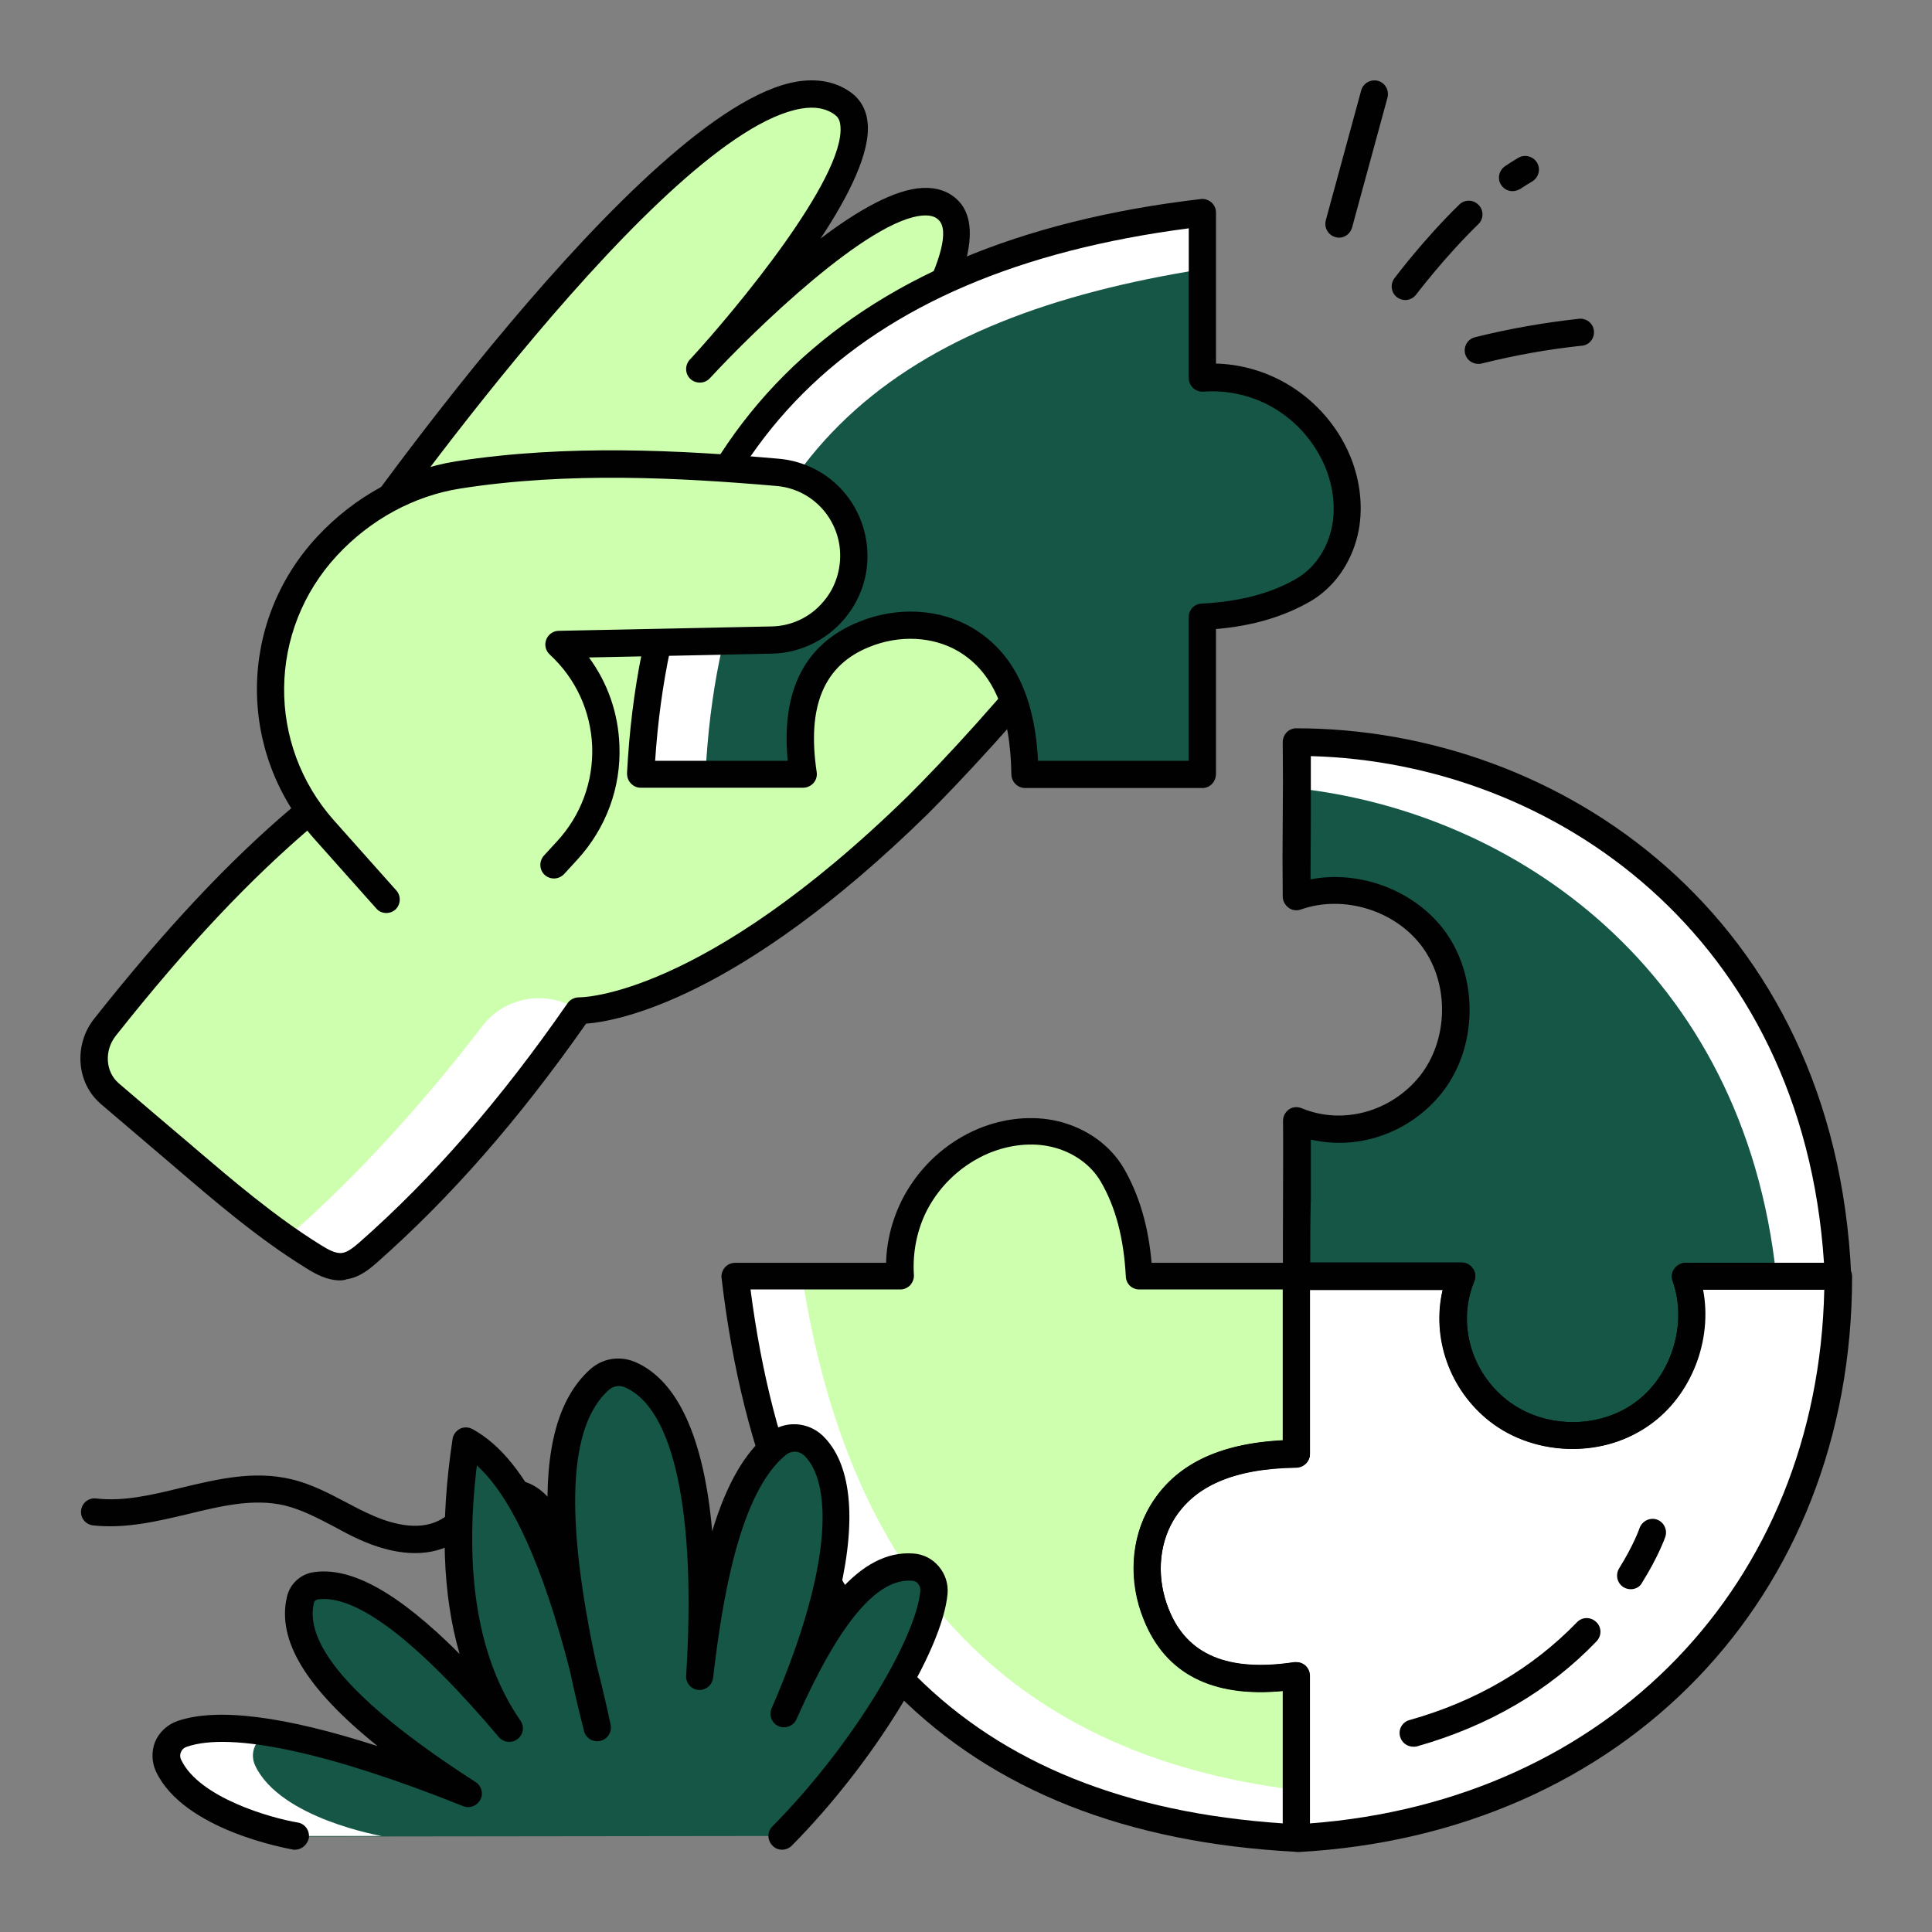 <svg xmlns="http://www.w3.org/2000/svg" enable-background="new 0 0 66 66" viewBox="0 0 66 66" width="66" height="66"><rect x="0" y="0" width="66" height="66" fill="#808080" stroke="none"/><path fill="#fff" d="M62.79,43.6c0,10.35-7.22,18.59-18.5,19.19v-5.55c-2.54,0.38-4.09-0.36-4.78-2.09       c-0.45-1.12-0.43-2.42,0.18-3.46c0.85-1.42,2.46-2.01,4.6-2.04V43.6h5.64c-0.67,1.63-0.13,3.49,1.25,4.58       c1.38,1.1,3.49,1.15,4.92,0.12c1.43-1.02,2.07-3.04,1.47-4.7H62.79z"/><path fill="#155647" d="M57.57,43.6c0.59,1.66-0.04,3.68-1.47,4.7c-1.43,1.03-3.55,0.98-4.92-0.12c-1.38-1.09-1.92-2.95-1.25-4.58       H44.3c-0.01-1.68,0.01-3.63,0-5.32c1.63,0.67,3.49,0.13,4.58-1.25c1.09-1.38,1.14-3.49,0.12-4.92       c-1.03-1.43-3.04-2.07-4.7-1.47c-0.02-1.76,0.02-3.52,0-5.28c8.29,0,17.94,5.83,18.5,18.24H57.57z"/><path fill="#fff" d="M62.79,43.6h-2.11c-1.11-10.47-8.95-15.86-16.38-16.67c0-0.52,0-1.05,0-1.57       C52.59,25.35,62.24,31.18,62.79,43.6z"/><path fill="#CEFFAE" d="M39.69,51.7c-0.61,1.04-0.64,2.34-0.18,3.46c0.69,1.73,2.25,2.47,4.78,2.09v5.55       c-11.92-0.62-17.82-7.54-19.18-19.19h5.64c-0.06-0.85,0.13-1.72,0.52-2.47c0.5-0.96,1.34-1.73,2.34-2.14       c0.76-0.31,1.62-0.43,2.42-0.24c0.81,0.19,1.55,0.68,1.97,1.4c0.59,1.02,0.85,2.19,0.92,3.46h5.37v6.06       C42.14,49.69,40.53,50.27,39.69,51.7z"/><path fill="#fff" d="M44.29,61.15v1.64c-11.92-0.62-17.82-7.55-19.18-19.19h2.29C28.96,53.69,34.23,59.92,44.29,61.15z"/><g><path fill="#010101" d="M44.29,63.26c-0.12,0-0.23-0.05-0.32-0.13c-0.09-0.09-0.15-0.21-0.15-0.34v-5.02       c-2.41,0.23-4.01-0.59-4.75-2.44c-0.53-1.3-0.45-2.75,0.21-3.87c0.83-1.4,2.32-2.14,4.54-2.25V43.6c0-0.26,0.21-0.47,0.47-0.47       h5.64c0.16,0,0.3,0.08,0.39,0.21c0.09,0.13,0.1,0.29,0.04,0.44c-0.58,1.41-0.12,3.07,1.11,4.04c1.22,0.97,3.09,1.02,4.36,0.11       c1.27-0.9,1.83-2.7,1.31-4.17c-0.05-0.14-0.03-0.3,0.06-0.42c0.09-0.12,0.23-0.2,0.38-0.2h5.22c0.26,0,0.47,0.21,0.47,0.47       c0,10.97-7.79,19.06-18.94,19.66C44.31,63.26,44.3,63.26,44.29,63.26z M44.29,56.78c0.11,0,0.22,0.04,0.3,0.11       c0.1,0.09,0.16,0.22,0.16,0.35v5.05c10.21-0.77,17.35-8.17,17.57-18.23h-4.14c0.33,1.71-0.39,3.6-1.81,4.61       c-1.59,1.14-3.95,1.09-5.48-0.13c-1.37-1.08-1.98-2.85-1.6-4.48h-4.54v5.6c0,0.25-0.2,0.46-0.46,0.47       c-2.13,0.03-3.5,0.62-4.21,1.81c-0.51,0.87-0.57,2.01-0.15,3.04c0.62,1.55,2.02,2.14,4.28,1.8       C44.24,56.78,44.27,56.78,44.29,56.78z"/><path fill="#010101" d="M53.72,49.5c-1.02,0-2.04-0.32-2.84-0.95c-1.37-1.08-1.98-2.85-1.6-4.48H44.3c-0.26,0-0.46-0.21-0.47-0.46       c-0.01-0.84,0-1.75,0-2.66c0-0.91,0.01-1.82,0-2.66c0-0.16,0.08-0.3,0.2-0.39c0.13-0.09,0.29-0.1,0.44-0.04       c1.4,0.58,3.06,0.12,4.04-1.11c0.96-1.22,1.01-3.1,0.1-4.37c-0.91-1.27-2.7-1.83-4.17-1.31c-0.14,0.05-0.3,0.03-0.42-0.06       c-0.12-0.09-0.2-0.23-0.2-0.38c-0.01-0.88-0.01-1.76,0-2.64c0.01-0.88,0.01-1.76,0-2.64c0-0.12,0.05-0.24,0.13-0.33       c0.09-0.09,0.21-0.14,0.33-0.14c9.01,0,18.42,6.42,18.96,18.69c0.01,0.13-0.04,0.25-0.13,0.34c-0.09,0.09-0.21,0.14-0.34,0.14       h-4.61c0.33,1.71-0.39,3.6-1.81,4.61C55.6,49.23,54.66,49.5,53.72,49.5z M44.76,43.13h5.17c0.16,0,0.3,0.08,0.39,0.21       c0.09,0.13,0.1,0.29,0.04,0.44c-0.58,1.41-0.12,3.07,1.11,4.04c1.22,0.97,3.09,1.02,4.36,0.11c1.27-0.9,1.83-2.7,1.31-4.17       c-0.05-0.14-0.03-0.3,0.06-0.42c0.09-0.12,0.23-0.2,0.38-0.2h4.73c-0.73-11.16-9.23-17.09-17.53-17.31c0,0.73,0,1.45,0,2.18       c0,0.68-0.01,1.35-0.01,2.03c1.7-0.33,3.6,0.39,4.62,1.81c1.13,1.59,1.08,3.95-0.13,5.48c-1.09,1.37-2.85,1.98-4.48,1.6       c0,0.66,0,1.34,0,2.03C44.76,41.69,44.76,42.43,44.76,43.13z"/><path fill="#010101" d="M44.29,63.26c-0.01,0-0.02,0-0.02,0c-11.57-0.6-18.17-7.2-19.62-19.6c-0.02-0.13,0.03-0.26,0.11-0.36       c0.09-0.1,0.21-0.16,0.35-0.16h5.16c0.02-0.77,0.22-1.53,0.58-2.22c0.56-1.06,1.47-1.9,2.57-2.36       c0.89-0.37,1.86-0.46,2.71-0.26c0.97,0.23,1.79,0.81,2.26,1.61c0.52,0.9,0.84,1.96,0.95,3.23h4.94c0.26,0,0.47,0.21,0.47,0.47       v6.06c0,0.25-0.2,0.46-0.46,0.47c-2.13,0.03-3.5,0.62-4.21,1.81c-0.51,0.87-0.57,2.01-0.15,3.04c0.62,1.55,2.02,2.14,4.28,1.8       c0.13-0.02,0.27,0.02,0.37,0.11c0.1,0.09,0.16,0.22,0.16,0.35v5.55c0,0.13-0.05,0.25-0.15,0.34       C44.52,63.21,44.41,63.26,44.29,63.26z M25.64,44.06c1.5,11.54,7.46,17.51,18.19,18.23v-4.53c-2.41,0.23-4.01-0.59-4.75-2.44       c-0.53-1.3-0.45-2.75,0.21-3.87c0,0,0,0,0,0c0.83-1.4,2.32-2.14,4.54-2.25v-5.15h-4.91c-0.25,0-0.45-0.19-0.46-0.44       c-0.07-1.32-0.35-2.38-0.86-3.25c-0.34-0.58-0.95-1.01-1.67-1.18c-0.67-0.16-1.43-0.08-2.14,0.21       c-0.9,0.38-1.65,1.06-2.11,1.93c-0.35,0.67-0.51,1.46-0.46,2.23c0.01,0.13-0.04,0.25-0.12,0.35c-0.09,0.09-0.21,0.15-0.34,0.15       H25.64z"/></g><g><path fill="#010101" d="M48.28,59.67c-0.2,0-0.39-0.13-0.45-0.34c-0.07-0.25,0.07-0.5,0.32-0.57c2.28-0.64,4.2-1.77,5.72-3.34      c0.18-0.19,0.47-0.19,0.66-0.01c0.19,0.18,0.19,0.47,0.01,0.66c-1.63,1.7-3.7,2.9-6.14,3.59      C48.37,59.67,48.33,59.67,48.28,59.67z"/></g><g><path fill="#010101" d="M55.71,54.29c-0.08,0-0.17-0.02-0.25-0.07c-0.22-0.14-0.28-0.42-0.15-0.64c0.5-0.8,0.7-1.37,0.7-1.38      c0.09-0.24,0.35-0.37,0.59-0.29c0.24,0.08,0.37,0.35,0.29,0.59c-0.01,0.03-0.23,0.66-0.79,1.56      C56.02,54.22,55.86,54.29,55.71,54.29z"/></g><g><path fill="#CEFFAE" d="M28.8,3.54c2.08,1.51-4.88,9.06-4.88,9.06s6.59-7.17,8.46-5.44c1.58,1.46-3.54,7.88-3.54,7.88               s6.01-6.26,7.67-4.64c1.63,1.6-4.09,7.95-4.09,7.95s5.19-5.44,6.79-4.12c3.01,2.49-7.84,13.27-7.84,13.27               c-7.36,7.21-11.59,7.03-11.59,7.03c-2.09,3.02-4.43,5.83-7.19,8.26c-0.24,0.21-0.49,0.42-0.81,0.47               c-0.38,0.07-0.76-0.14-1.09-0.34c-1.56-0.97-2.97-2.16-4.37-3.36c-0.86-0.73-1.72-1.46-2.57-2.2               c0,0-0.01-0.01-0.01-0.01c-0.65-0.57-0.69-1.57-0.16-2.25c2.34-2.95,4.56-5.35,6.87-7.3l1.13-8.36               C11.57,19.44,24.63,0.51,28.8,3.54z"/><path fill="#fff" d="M9.75,42.29c0.31,0.22,0.63,0.43,0.95,0.63c0.33,0.21,0.7,0.41,1.09,0.34               c0.31-0.04,0.57-0.26,0.81-0.47c2.76-2.43,5.1-5.24,7.19-8.26c-0.21-0.15-0.44-0.26-0.68-0.33               c-0.95-0.28-2.01,0.03-2.64,0.86c-1.9,2.49-4.19,5.03-6.39,6.97C9.96,42.12,9.86,42.21,9.75,42.29z"/><path fill="#010101" d="M11.62,43.74c-0.43,0-0.82-0.2-1.18-0.43c-1.62-1-3.11-2.28-4.42-3.4l-0.08-0.07                   c-0.83-0.71-1.67-1.42-2.5-2.13l0,0c-0.01-0.01-0.02-0.01-0.02-0.02c-0.81-0.71-0.9-2-0.21-2.88                   c2.43-3.07,4.59-5.38,6.8-7.25l1.1-8.18c0.01-0.07,0.04-0.14,0.08-0.2c0.44-0.63,10.74-15.49,16.02-16.39                   c0.72-0.12,1.35,0,1.86,0.37c0.33,0.24,0.53,0.6,0.57,1.04c0.1,1-0.64,2.49-1.61,3.95                   c1.25-0.95,2.53-1.69,3.5-1.73c0.47-0.02,0.86,0.11,1.16,0.39c1,0.93,0.14,3.05-1.02,4.99                   c1.4-1.12,2.96-2.13,4.08-2.15c0.44-0.01,0.8,0.13,1.08,0.4c0.95,0.93,0.13,2.87-1.04,4.69                   c1.41-0.98,2.85-1.59,3.71-0.88c0.43,0.36,0.66,0.85,0.69,1.47c0.17,3.82-8.15,12.13-8.5,12.48                   c-6.48,6.35-10.61,7.08-11.67,7.16c-2.29,3.27-4.62,5.93-7.13,8.15c-0.25,0.22-0.59,0.51-1.04,0.58                   C11.77,43.73,11.69,43.74,11.62,43.74z M4.06,37.01c0.83,0.71,1.66,1.42,2.49,2.12l0.08,0.07                   c1.29,1.1,2.75,2.35,4.31,3.32c0.27,0.17,0.54,0.32,0.76,0.28c0.18-0.03,0.36-0.17,0.58-0.36                   c2.5-2.2,4.83-4.88,7.11-8.17c0.09-0.13,0.24-0.2,0.4-0.2c0.04,0,4.17,0.03,11.25-6.9                   c2.33-2.32,8.36-8.95,8.23-11.78c-0.02-0.35-0.13-0.61-0.36-0.8c-0.76-0.63-3.79,1.6-6.16,4.08                   c-0.18,0.18-0.47,0.19-0.65,0.02c-0.19-0.17-0.2-0.46-0.03-0.65c2.61-2.9,4.92-6.51,4.11-7.31                   c-0.06-0.06-0.16-0.14-0.42-0.14c-1.68,0.03-5.33,3.45-6.59,4.77c-0.17,0.18-0.46,0.19-0.64,0.03                   c-0.19-0.16-0.21-0.45-0.06-0.64c2.34-2.94,4.34-6.55,3.59-7.24c-0.07-0.07-0.2-0.16-0.49-0.15                   c-1.87,0.08-5.87,3.99-7.29,5.53c-0.01,0.01-0.02,0.02-0.03,0.03c-0.17,0.19-0.47,0.2-0.66,0.03                   c-0.19-0.17-0.2-0.47-0.03-0.66c0.01-0.01,0.02-0.02,0.03-0.03c1.51-1.64,5.29-6.18,5.12-7.96                   c-0.02-0.23-0.11-0.32-0.19-0.38l0,0c-0.3-0.22-0.68-0.29-1.15-0.21c-4.7,0.8-14.47,14.65-15.35,15.91l-1.11,8.25                   c-0.02,0.11-0.07,0.22-0.16,0.29c-2.2,1.86-4.36,4.15-6.8,7.23c-0.39,0.5-0.35,1.22,0.1,1.61v0                   C4.05,37,4.05,37.01,4.06,37.01z"/></g><g><path fill="#155647" d="M32.97,21.85c-1.04-0.61-2.34-0.64-3.46-0.18c-1.73,0.69-2.47,2.25-2.09,4.78l-5.55,0      C22.5,14.53,29.43,8.63,41.08,7.27l0,5.64c0.85-0.06,1.72,0.13,2.47,0.52c0.96,0.5,1.73,1.34,2.14,2.34      c0.31,0.76,0.43,1.62,0.24,2.42c-0.19,0.81-0.68,1.55-1.4,1.97c-1.02,0.59-2.19,0.85-3.46,0.92l0,5.37l-6.06,0      C34.99,24.31,34.4,22.69,32.97,21.85z"/><path fill="#fff" d="M41.11,7.27v1.92c-10.33,1.64-16.43,6.1-17.01,17.26h-2.18C22.54,14.53,29.46,8.64,41.11,7.27z"/><path fill="#010101" d="M41.08,26.92h-6.06c-0.25,0-0.46-0.2-0.47-0.46c-0.03-2.13-0.62-3.5-1.81-4.21      c-0.87-0.51-2.01-0.57-3.04-0.15c-1.55,0.62-2.14,2.02-1.8,4.28c0.02,0.13-0.02,0.27-0.11,0.37c-0.09,0.1-0.22,0.16-0.35,0.16      h-5.55c-0.13,0-0.25-0.05-0.34-0.15c-0.09-0.09-0.13-0.22-0.13-0.34c0.6-11.57,7.2-18.17,19.6-19.62      c0.13-0.02,0.26,0.03,0.36,0.11c0.1,0.09,0.16,0.21,0.16,0.35v5.16c0.77,0.02,1.53,0.22,2.22,0.58c1.06,0.56,1.9,1.47,2.36,2.57      c0.37,0.89,0.46,1.86,0.26,2.71c-0.23,0.97-0.81,1.79-1.61,2.26c-0.9,0.52-1.96,0.84-3.23,0.95v4.94      C41.54,26.71,41.33,26.92,41.08,26.92z M35.46,25.99h5.15v-4.91c0-0.25,0.19-0.45,0.44-0.46c1.32-0.07,2.38-0.35,3.25-0.86      c0.58-0.34,1.01-0.95,1.18-1.67c0.16-0.67,0.08-1.43-0.21-2.14c-0.38-0.9-1.06-1.65-1.93-2.11c-0.67-0.35-1.46-0.52-2.23-0.46      c-0.13,0.01-0.25-0.04-0.35-0.12c-0.09-0.09-0.15-0.21-0.15-0.34V7.8C29.07,9.3,23.1,15.26,22.38,25.99h4.53      c-0.23-2.41,0.59-4.01,2.44-4.75c1.3-0.53,2.75-0.45,3.87,0.21c0,0,0,0,0,0C34.61,22.28,35.35,23.77,35.46,25.99z"/></g><g><path fill="#CEFFAE" d="M18.92,29.54l0.45-0.49c1.87-2.02,1.74-5.17-0.28-7.04l0,0l7.26-0.15c1.72-0.04,3.03-1.57,2.78-3.28v0      c-0.19-1.32-1.26-2.34-2.59-2.45c-3.73-0.32-7.4-0.45-10.9,0.09c-1.72,0.27-3.29,1.15-4.48,2.43l0,0      c-2.52,2.72-2.56,6.92-0.09,9.69l2.12,2.38"/><path fill="#010101" d="M13.2,31.19c-0.13,0-0.26-0.05-0.35-0.16l-2.12-2.38c-2.64-2.97-2.6-7.4,0.1-10.31      c1.28-1.38,2.97-2.3,4.75-2.58c3.79-0.59,7.69-0.38,11.01-0.09c1.55,0.13,2.79,1.3,3.01,2.85c0.14,0.95-0.14,1.9-0.76,2.63      c-0.62,0.73-1.52,1.16-2.47,1.18l-6.25,0.13c0.64,0.87,1,1.9,1.04,3c0.06,1.45-0.46,2.84-1.44,3.91l-0.45,0.49      c-0.18,0.19-0.47,0.2-0.66,0.03c-0.19-0.17-0.2-0.47-0.03-0.66l0.45-0.49c0.82-0.89,1.24-2.04,1.2-3.24      c-0.05-1.21-0.56-2.32-1.45-3.14c-0.14-0.13-0.19-0.33-0.12-0.51c0.07-0.18,0.24-0.3,0.43-0.3l7.26-0.15      c0.69-0.01,1.34-0.32,1.78-0.85c0.45-0.52,0.64-1.22,0.55-1.9c-0.16-1.11-1.05-1.96-2.17-2.05c-3.26-0.28-7.1-0.49-10.79,0.09      c-1.58,0.25-3.07,1.06-4.21,2.29c-2.37,2.56-2.41,6.46-0.09,9.06l2.12,2.38c0.17,0.19,0.15,0.49-0.04,0.66      C13.42,31.15,13.31,31.19,13.2,31.19z"/></g><g><path fill="#010101" d="M51.67 6.53c-.15 0-.29-.07-.38-.2-.15-.21-.09-.5.12-.65.16-.11.31-.2.46-.29.22-.13.51-.05.64.17.13.22.05.51-.17.64-.13.08-.27.16-.4.25C51.86 6.5 51.76 6.53 51.67 6.53zM48.01 10.25c-.1 0-.2-.03-.28-.09C47.52 10 47.48 9.71 47.64 9.5c.04-.05.99-1.32 2.21-2.51.18-.18.48-.18.66.01.18.18.18.48-.01.66-1.17 1.14-2.11 2.39-2.12 2.4C48.29 10.18 48.15 10.25 48.01 10.25zM50.5 12.43c-.21 0-.4-.14-.45-.35-.06-.25.09-.5.34-.56 1.16-.29 2.36-.5 3.55-.63.25-.03.49.16.51.41.03.26-.16.49-.41.51-1.15.12-2.31.33-3.43.61C50.57 12.43 50.53 12.43 50.5 12.43zM45.74 8.12c-.04 0-.08-.01-.12-.02-.25-.07-.39-.32-.33-.57l1.21-4.44c.07-.25.32-.39.57-.33.25.07.39.32.33.57l-1.21 4.44C46.13 7.98 45.95 8.12 45.74 8.12z"/></g><g><path fill="#010101" d="M19.3,53.17c-0.13,0-0.26-0.05-0.35-0.16c-0.17-0.2-0.32-0.42-0.46-0.63c-0.3-0.44-0.56-0.82-0.93-0.89      c-0.33-0.06-0.69,0.17-0.94,0.36c-0.11,0.09-0.21,0.18-0.32,0.27c-0.27,0.23-0.54,0.47-0.88,0.65      c-0.85,0.44-1.95,0.37-3.17-0.19c-0.29-0.13-0.57-0.28-0.84-0.43c-0.57-0.3-1.11-0.58-1.68-0.72c-1.05-0.25-2.15,0.01-3.3,0.29      c-1.05,0.25-2.14,0.51-3.25,0.39c-0.26-0.03-0.44-0.26-0.41-0.51c0.03-0.26,0.26-0.44,0.51-0.41c0.95,0.11,1.91-0.12,2.93-0.37      c1.21-0.29,2.46-0.59,3.73-0.29c0.69,0.16,1.31,0.49,1.9,0.8c0.26,0.14,0.53,0.28,0.8,0.4c0.67,0.31,1.62,0.59,2.36,0.21      c0.24-0.12,0.46-0.32,0.69-0.52c0.12-0.1,0.23-0.2,0.35-0.3c0.58-0.46,1.14-0.65,1.68-0.55c0.76,0.13,1.17,0.74,1.54,1.29      c0.13,0.2,0.26,0.38,0.4,0.54c0.17,0.19,0.15,0.49-0.05,0.66C19.51,53.13,19.4,53.17,19.3,53.17z"/><path fill="#155647" d="M26.74,62.72c2.82-2.86,5.02-6.57,5.19-8.32c0.04-0.45-0.29-0.84-0.74-0.87c-1.64-0.12-3.06,2-4.39,5.01       c2.07-4.78,2.23-7.99,1-9.16c-0.34-0.32-0.86-0.34-1.22-0.05c-1.55,1.24-2.25,4.28-2.67,7.94c0.38-6.15-0.59-9.55-2.39-10.31       c-0.35-0.15-0.75-0.08-1.03,0.17c-1.71,1.52-1.56,5.21-0.56,9.85c0.16,0.64,0.32,1.31,0.48,2.04c-0.18-0.7-0.34-1.38-0.48-2.04       c-1.19-4.66-2.54-6.96-4-7.75c-0.63,4.17-0.16,7.45,1.46,9.81c-3.09-3.65-5.17-5.08-6.62-4.86c-0.26,0.04-0.46,0.23-0.52,0.49       c-0.42,1.85,1.83,4.09,5.73,6.61c-4.64-1.86-8.08-2.61-9.75-2.04c-0.46,0.16-0.68,0.66-0.48,1.1c0.86,1.81,4.32,2.4,4.32,2.4"/><path fill="#fff" d="M13.04,62.72h-2.96c0,0-3.46-0.59-4.32-2.4c-0.21-0.44,0.02-0.94,0.47-1.1c0.72-0.24,1.75-0.25,3.06-0.03       c-0.04,0.01-0.07,0.02-0.1,0.03c-0.46,0.16-0.68,0.66-0.47,1.1C9.58,62.13,13.04,62.72,13.04,62.72z"/><path fill="#010101" d="M10.07,63.19c-0.03,0-0.05,0-0.08-0.01c-0.15-0.03-3.71-0.65-4.66-2.66c-0.15-0.32-0.16-0.7-0.03-1.02       c0.14-0.33,0.42-0.59,0.77-0.71c1.35-0.46,3.64-0.17,6.83,0.86c-2.45-1.97-3.44-3.62-3.1-5.09c0.1-0.45,0.46-0.78,0.9-0.85       c1.3-0.2,2.91,0.7,5,2.79c-0.59-2.04-0.67-4.49-0.24-7.34c0.02-0.15,0.12-0.28,0.25-0.35c0.14-0.07,0.3-0.06,0.43,0.01       c0.96,0.52,1.81,1.58,2.58,3.22c-0.12-2.58,0.36-4.29,1.44-5.26c0.42-0.38,1-0.47,1.52-0.26c1.47,0.62,2.37,2.6,2.65,5.79       c0.49-1.62,1.12-2.7,1.93-3.35c0.54-0.44,1.33-0.4,1.84,0.08c0.97,0.93,1.17,2.78,0.6,5.28c0.73-0.81,1.56-1.32,2.5-1.25       c0.34,0.02,0.65,0.18,0.87,0.44c0.22,0.26,0.33,0.59,0.3,0.94c-0.18,1.96-2.57,5.82-5.32,8.6c-0.18,0.18-0.48,0.19-0.66,0       c-0.18-0.18-0.19-0.48,0-0.66c2.84-2.88,4.91-6.48,5.05-8.04c0.01-0.09-0.02-0.18-0.08-0.25C31.32,54.04,31.24,54,31.15,54       c-1.2-0.09-2.49,1.46-3.94,4.73c-0.1,0.23-0.38,0.34-0.61,0.24c-0.24-0.1-0.34-0.38-0.24-0.61c2.19-5.05,2.01-7.78,1.11-8.64       c-0.17-0.16-0.43-0.17-0.61-0.03c-1.6,1.29-2.19,4.97-2.5,7.63c-0.03,0.25-0.26,0.43-0.5,0.41c-0.25-0.02-0.44-0.24-0.42-0.49       c0.35-5.55-0.42-9.14-2.1-9.85c-0.19-0.08-0.39-0.04-0.54,0.09c-1.38,1.23-1.52,4.31-0.42,9.4c0.16,0.61,0.32,1.29,0.48,2.04       c0.05,0.25-0.1,0.49-0.35,0.55c-0.25,0.06-0.5-0.09-0.56-0.34c-0.18-0.7-0.34-1.39-0.48-2.05c-0.92-3.59-1.99-5.94-3.18-7.02       c-0.45,3.71,0.05,6.64,1.49,8.72c0.14,0.2,0.1,0.48-0.1,0.63c-0.2,0.15-0.48,0.12-0.64-0.07c-2.8-3.31-4.89-4.89-6.19-4.7       c-0.06,0.01-0.12,0.06-0.13,0.13c-0.34,1.48,1.52,3.53,5.53,6.11c0.2,0.13,0.27,0.39,0.16,0.6c-0.11,0.21-0.36,0.31-0.59,0.22       c-4.57-1.83-7.92-2.55-9.43-2.03c-0.1,0.03-0.18,0.1-0.21,0.19c-0.03,0.06-0.04,0.15,0.01,0.26c0.62,1.3,3.08,1.99,3.98,2.14       c0.25,0.04,0.42,0.28,0.38,0.54C10.49,63.03,10.3,63.19,10.07,63.19z"/></g></svg>